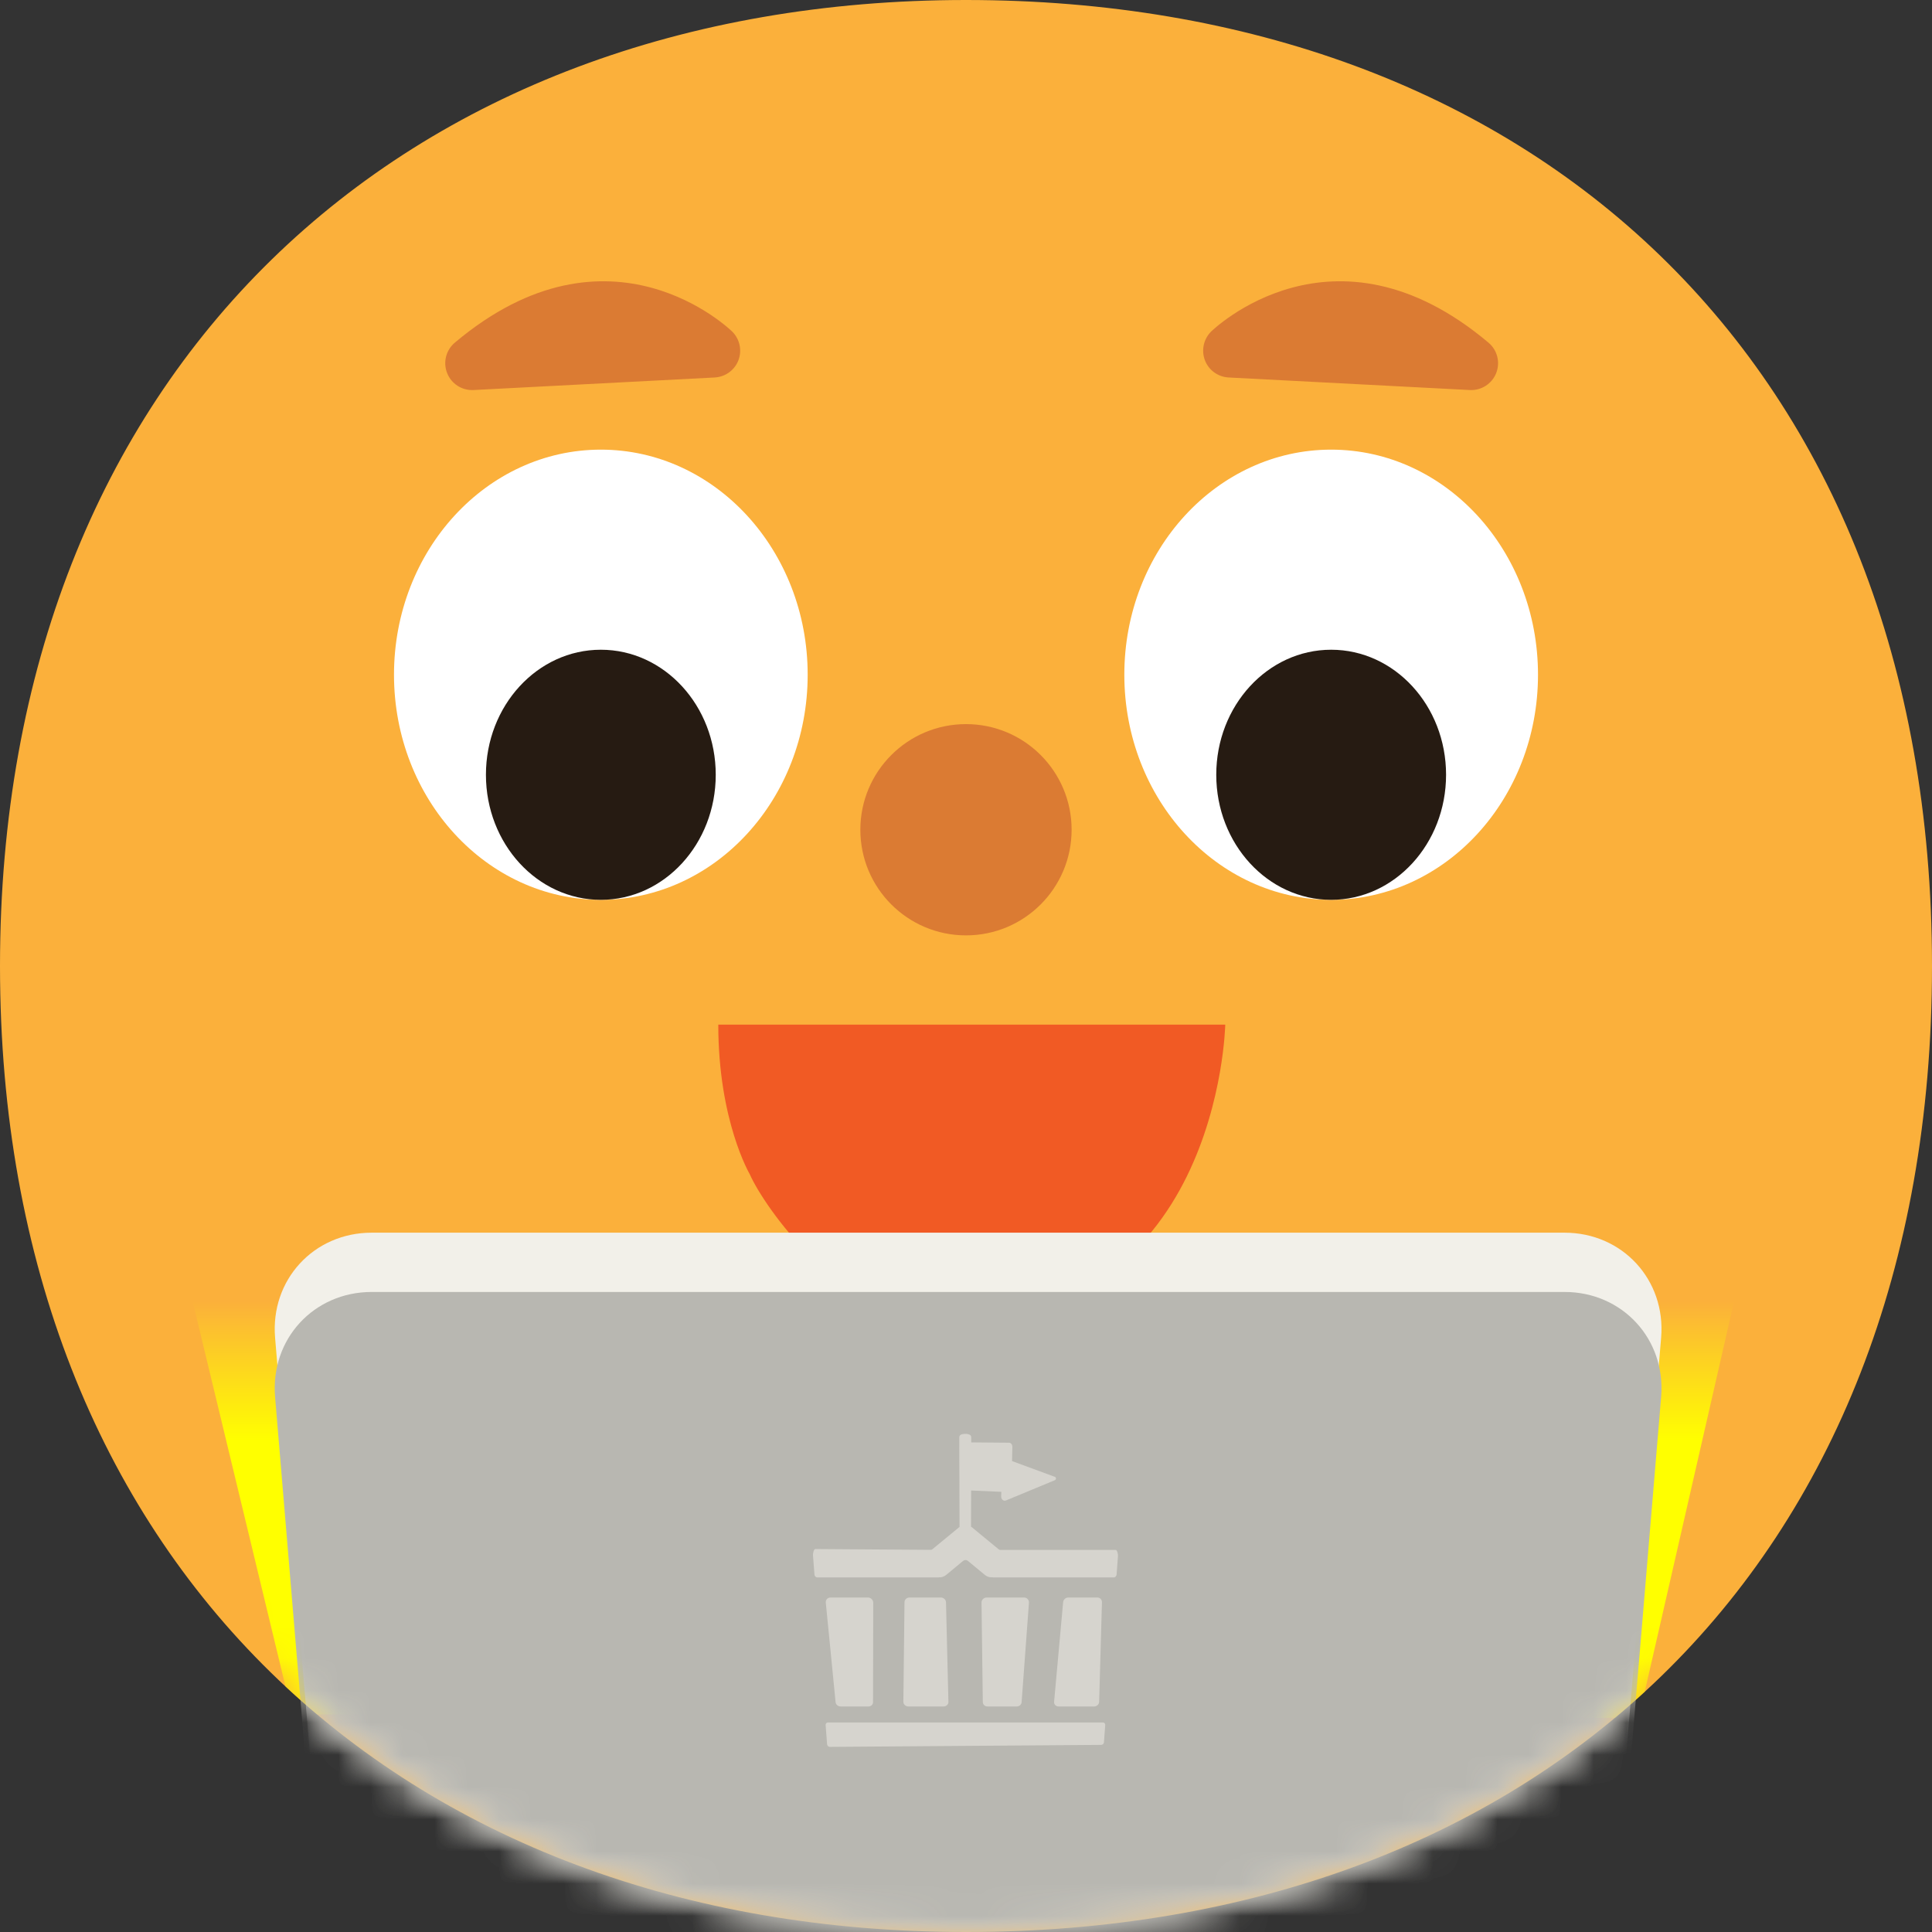 <svg height="60" viewBox="0 0 60 60" width="60" xmlns="http://www.w3.org/2000/svg" xmlns:xlink="http://www.w3.org/1999/xlink"><rect x="0" y="0" width="60" height="60" fill="#333333" stroke="none"/><linearGradient id="a" x1="50%" x2="50%" y1="60.896%" y2="41.097%"><stop offset="0" stop-color="#ff0"/><stop offset="1" stop-color="#ff0" stop-opacity="0"/></linearGradient><mask id="b" fill="#fff"><path d="m30 0c-17.499 0-30 11.493-30 30s12.426 30 30 30 30-11.179 30-30c0-18.82-12.5-30-30-30z" fill="#fff" fill-rule="evenodd"/></mask><g fill="none" fill-rule="evenodd"><path d="m60 30c0 18.82-12.426 30-30 30s-30-11.493-30-30 12.5-30 30-30 30 11.18 30 30" fill="#fbb03b"/><path d="m23.284 36.465s-.977-1.658-.977-4.644h15.744s-.18 9.512-9.012 9.178c-2.932-.11-5.32-3.538-5.755-4.534" fill="#f15a24"/><path d="m25.083 20.954c0 3.86-2.876 6.99-6.423 6.99-3.548 0-6.424-3.13-6.424-6.99s2.876-6.99 6.424-6.99c3.547 0 6.423 3.13 6.423 6.99" fill="#fff"/><path d="m22.228 24.061c0 2.145-1.597 3.884-3.568 3.884-1.97 0-3.569-1.739-3.569-3.884s1.598-3.883 3.569-3.883c1.97 0 3.568 1.738 3.568 3.883" fill="#261b12"/><path d="m47.764 20.954c0 3.86-2.876 6.99-6.424 6.99-3.547 0-6.423-3.13-6.423-6.99s2.876-6.99 6.423-6.99c3.548 0 6.424 3.13 6.424 6.99" fill="#fff"/><path d="m44.909 24.061c0 2.145-1.598 3.884-3.569 3.884-1.97 0-3.568-1.739-3.568-3.884s1.598-3.883 3.568-3.883c1.971 0 3.569 1.738 3.569 3.883" fill="#261b12"/><path d="m22.258 11.717c-.02.003-.04.005-.061.006l-7.493.39c-.358.018-.687-.194-.818-.527-.132-.333-.036-.713.237-.943 4.823-4.064 8.584-.377 8.622-.34.231.234.304.581.186.888-.111.287-.37.488-.673.526m15.835 0c.02.003.041.005.062.006l7.493.39c.357.018.686-.194.818-.527.131-.333.035-.713-.238-.943-4.822-4.064-8.584-.377-8.622-.34-.23.234-.303.581-.185.888.11.287.37.488.672.526m-4.813 14.051c0 1.812-1.468 3.281-3.28 3.281s-3.281-1.469-3.281-3.28c0-1.812 1.469-3.281 3.281-3.281s3.28 1.469 3.28 3.28" fill="#db7b33"/><path d="m3.798 31.353 5.068 21.023c.319.297.645.586.979.866l40.309.108c.315-.262.624-.533.925-.81l4.847-21.187z" fill="url(#a)" mask="url(#b)"/><path d="m48.588 38.282h-37.045c-1.8 0-3.15 1.468-3 3.261l1.5 17.923c.15 1.794 1.746 3.26 3.546 3.26h32.954c1.8 0 3.395-1.466 3.545-3.26l1.5-17.923c.15-1.793-1.2-3.261-3-3.261" fill="#f2f0e9" mask="url(#b)"/><path d="m48.588 40.123h-37.045c-1.8 0-3.15 1.467-3 3.26l1.5 17.923c.15 1.794 1.746 3.261 3.546 3.261h32.954c1.8 0 3.395-1.467 3.545-3.26l1.5-17.923c.15-1.794-1.2-3.261-3-3.261" fill="#b8b7b1" mask="url(#b)"/><path d="m34.65 48.135h-3.583c-.018 0-.037-.006-.05-.019-.006-.005-.011-.01-.017-.013l-.814-.67c-.01-.008-.02-.014-.03-.02l.003-1.124.938.041-.005.144c-.003.091.076.156.152.123l1.518-.629c.032-.013.043-.06.02-.088-.006-.007-.014-.013-.022-.015l-1.33-.49.01-.445c.001-.069-.046-.125-.105-.125l-1.172-.01v-.155c0-.053-.028-.084-.081-.096-.103-.032-.209 0-.209 0-.054.012-.082.043-.082.096v.278l.005 1.239.003 1.265-.015.01-.814.67-.012.01c-.015.014-.033.02-.052.02l-3.586-.025c-.047 0-.075.137-.072.189l.046.603c.004.05.044.09.09.09h3.77v-.004c.078.007.156-.017.222-.067l.525-.435s.036-.035.084-.035c.047 0 .084.035.084.035l.526.435c.068.052.15.076.233.065v.006h3.76c.045 0 .085-.04.089-.09l.043-.576c.004-.05-.023-.188-.07-.188zm-.671 4.861c.083 0 .154-.065.156-.144l.087-3.091c.002-.083-.06-.149-.144-.149h-.9c-.084 0-.155.066-.162.149l-.28 3.091c-.007.079.056.144.14.144zm-3.31 0h.906c.08 0 .147-.058.152-.132l.228-3.091c.007-.087-.062-.16-.152-.16h-1.162c-.088 0-.16.07-.159.157l.04 3.09c0 .076.066.136.147.136zm-1.365 0c.083 0 .15-.062.15-.138l-.075-3.092c0-.084-.072-.154-.16-.154h-.973c-.086 0-.155.066-.156.149l-.035 3.091c0 .079.07.144.156.144zm-3.196 0h.862c.079 0 .142-.057.143-.13l.006-3.09c.001-.088-.075-.164-.166-.164h-1.16c-.09 0-.157.074-.147.161l.304 3.09c.008.075.078.133.158.133zm8.216.576-.04.537c-.004.044-.042.079-.085.08l-8.427.062c-.044 0-.083-.036-.086-.08l-.045-.599c-.004-.045.03-.08.074-.08h8.535c.044 0 .078.035.074.08z" fill="#d6d4ce" mask="url(#b)"/></g></svg>
